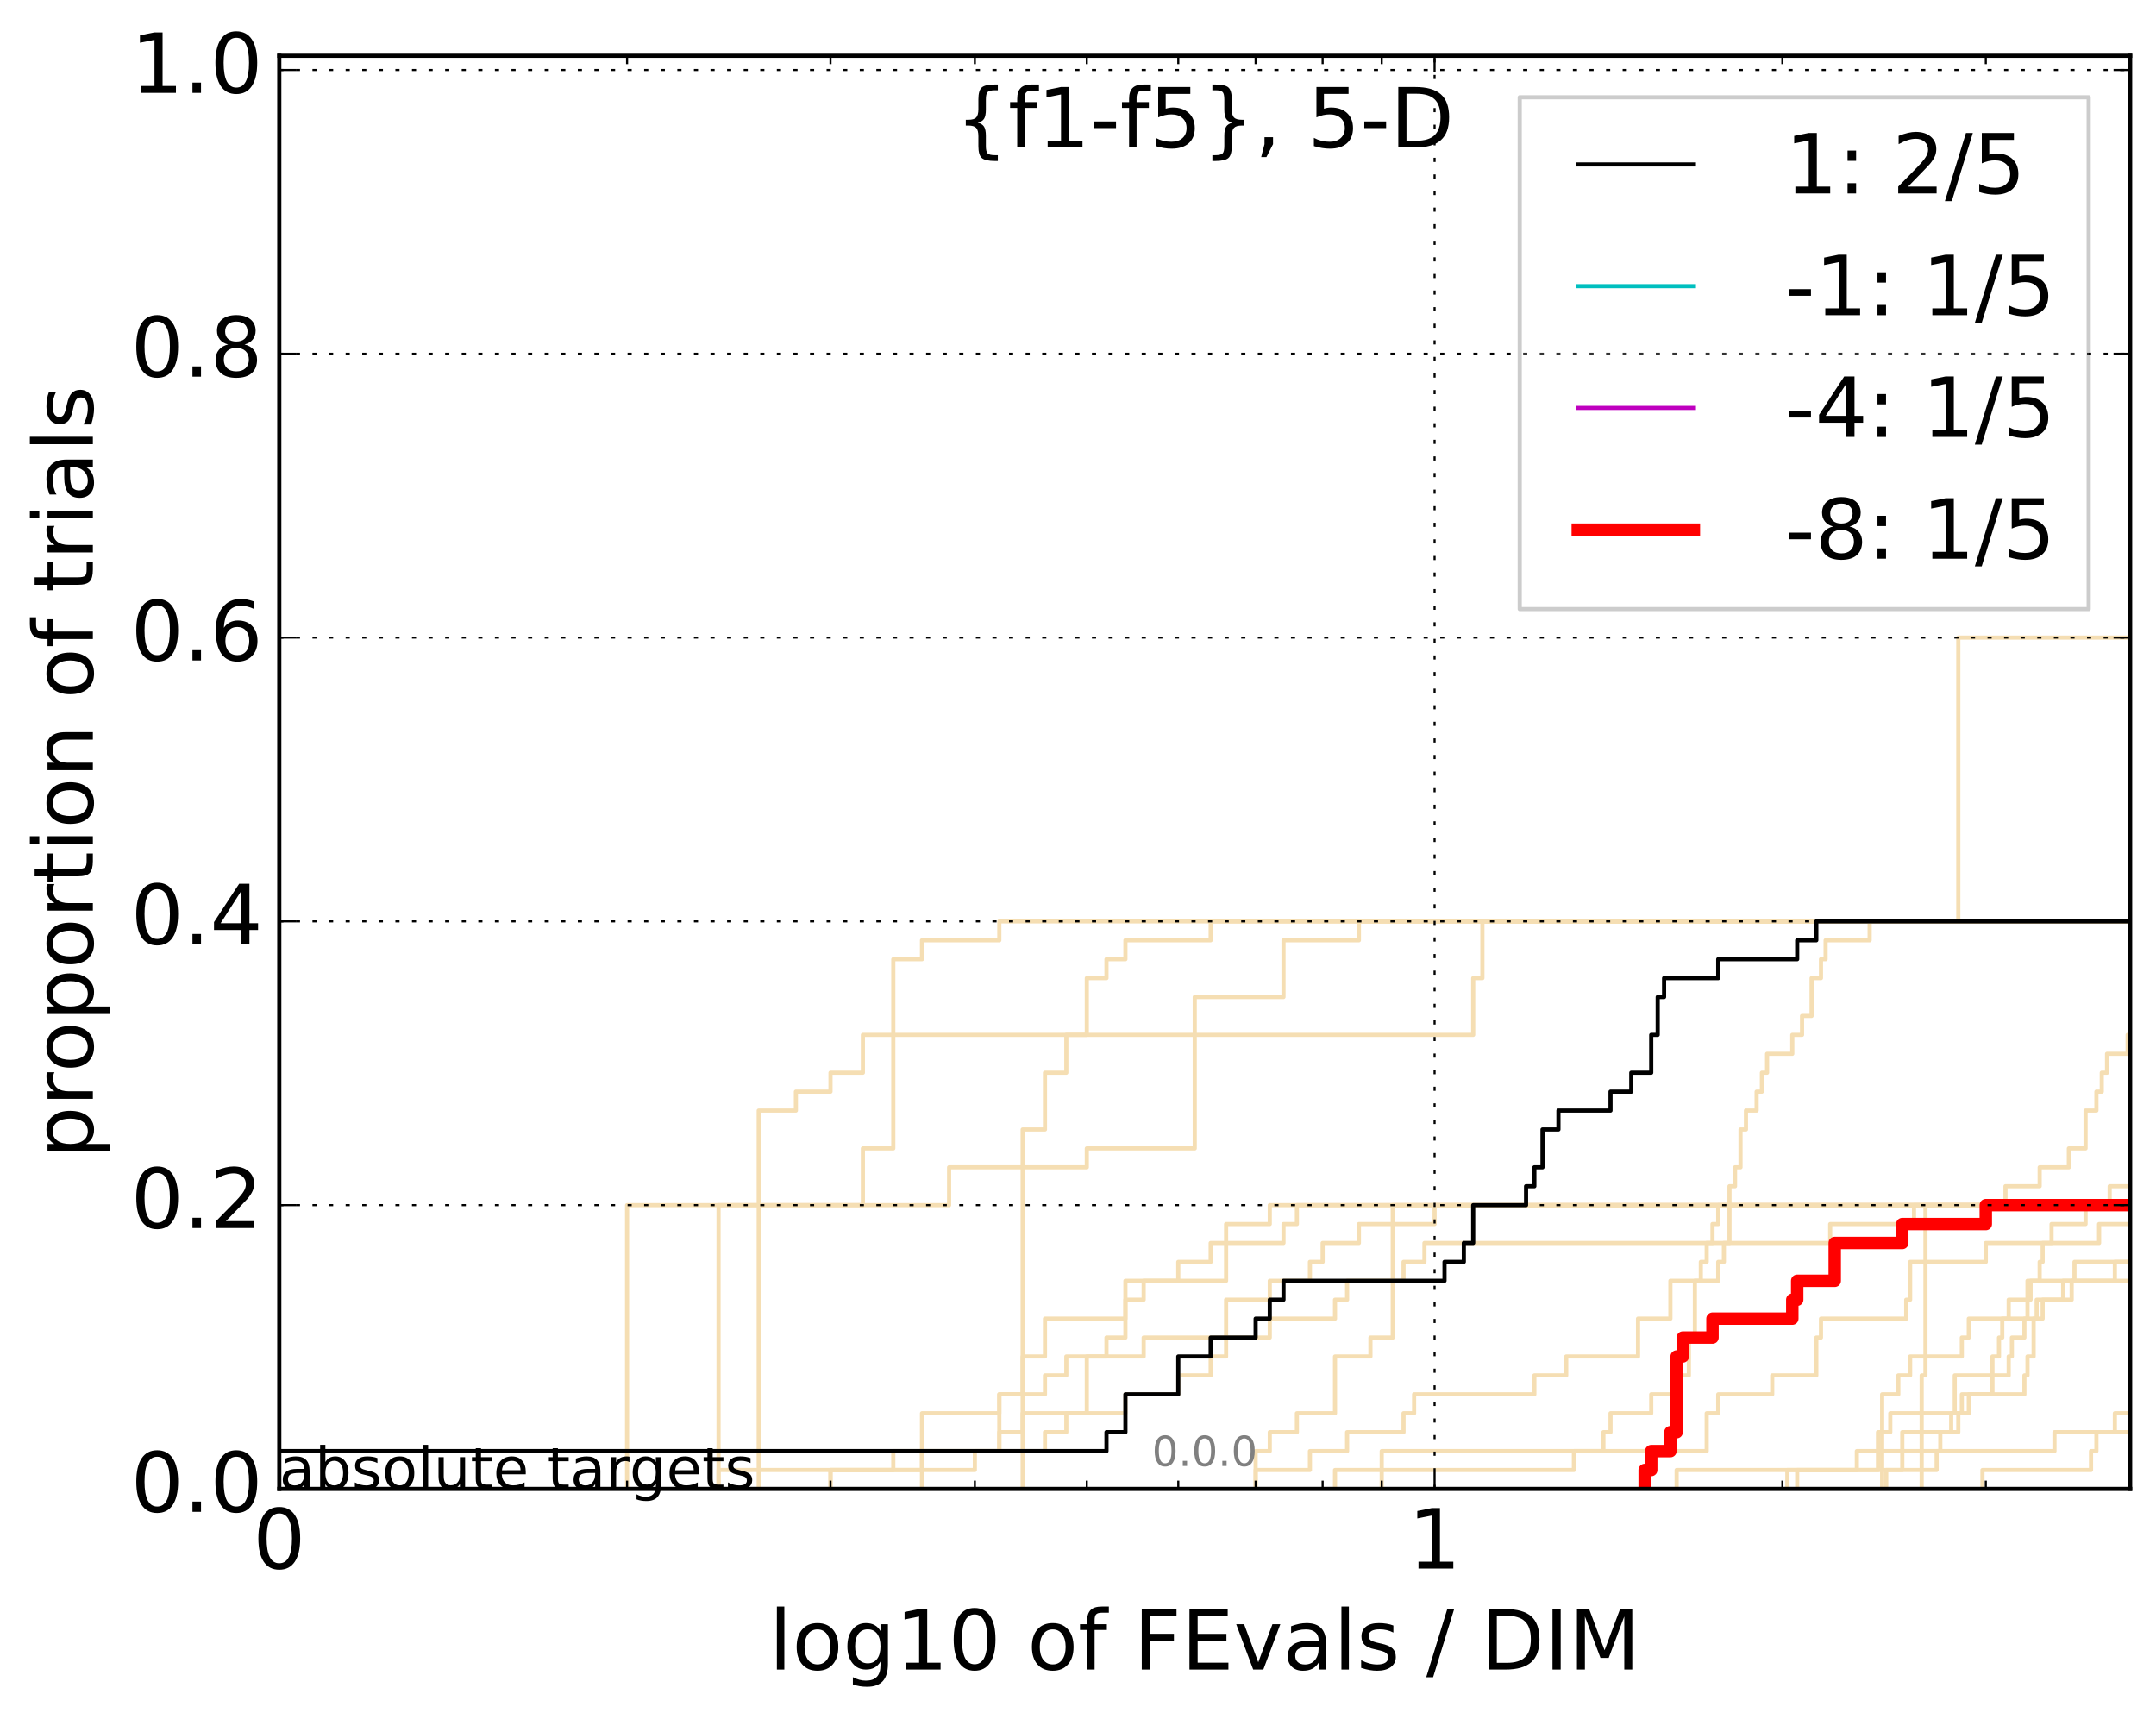 <?xml version="1.0" encoding="utf-8" standalone="no"?>
<!DOCTYPE svg PUBLIC "-//W3C//DTD SVG 1.1//EN"
  "http://www.w3.org/Graphics/SVG/1.1/DTD/svg11.dtd">
<!-- Created with matplotlib (http://matplotlib.org/) -->
<svg height="413pt" version="1.1" viewBox="0 0 520 413" width="520pt" xmlns="http://www.w3.org/2000/svg" xmlns:xlink="http://www.w3.org/1999/xlink">
 <defs>
  <style type="text/css">
*{stroke-linecap:butt;stroke-linejoin:round;stroke-miterlimit:100000;}
  </style>
 </defs>
 <g id="figure_1">
  <g id="patch_1">
   <path d="M 0 413.969 
L 520.962 413.969 
L 520.962 0 
L 0 0 
z
" style="fill:#ffffff;"/>
  </g>
  <g id="axes_1">
   <g id="patch_2">
    <path d="M 67.362 359.056 
L 513.763 359.056 
L 513.763 13.456 
L 67.362 13.456 
z
" style="fill:#ffffff;"/>
   </g>
   <g id="line2d_1">
    <path clip-path="url(#pca89b7352d)" d="M 571.393 359.056 
" style="fill:none;stroke:#f5deb3;stroke-linecap:square;"/>
   </g>
   <g id="line2d_2">
    <path clip-path="url(#pca89b7352d)" d="M 463.48 359.056 
L 463.48 345.369 
L 463.48 345.369 
L 463.48 331.682 
L 464.393 331.682 
L 464.393 317.995 
L 464.393 317.995 
L 464.393 304.308 
L 464.393 304.308 
L 464.393 290.621 
L 521.962 290.621 
" style="fill:none;stroke:#f5deb3;stroke-linecap:square;"/>
   </g>
   <g id="line2d_3">
    <path clip-path="url(#pca89b7352d)" d="M 246.655 359.056 
L 246.655 354.494 
L 246.655 354.494 
L 246.655 349.932 
L 246.655 349.932 
L 246.655 345.369 
L 246.655 345.369 
L 246.655 340.807 
L 246.655 340.807 
L 246.655 336.244 
L 246.655 336.244 
L 246.655 331.682 
L 246.655 331.682 
L 246.655 327.12 
L 246.655 327.12 
L 246.655 322.557 
L 246.655 322.557 
L 246.655 317.995 
L 246.655 317.995 
L 246.655 313.433 
L 246.655 313.433 
L 246.655 308.87 
L 246.655 308.87 
L 246.655 304.308 
L 246.655 304.308 
L 246.655 299.745 
L 246.655 299.745 
L 246.655 295.183 
L 246.655 295.183 
L 246.655 290.621 
L 246.655 290.621 
L 246.655 286.058 
L 246.655 286.058 
L 246.655 281.496 
L 246.655 281.496 
L 246.655 276.934 
L 246.655 276.934 
L 246.655 272.371 
L 252.034 272.371 
L 252.034 267.809 
L 252.034 267.809 
L 252.034 263.246 
L 252.034 263.246 
L 252.034 258.684 
L 257.184 258.684 
L 257.184 254.122 
L 257.184 254.122 
L 257.184 249.559 
L 262.124 249.559 
L 262.124 244.997 
L 262.124 244.997 
L 262.124 240.435 
L 262.124 240.435 
L 262.124 235.872 
L 266.871 235.872 
L 266.871 231.31 
L 271.438 231.31 
L 271.438 226.747 
L 291.997 226.747 
L 291.997 222.185 
L 521.962 222.185 
" style="fill:none;stroke:#f5deb3;stroke-linecap:square;"/>
   </g>
   <g id="line2d_4">
    <path clip-path="url(#pca89b7352d)" d="M 173.305 359.056 
L 173.305 354.494 
L 222.371 354.494 
L 222.371 349.932 
L 252.034 349.932 
L 252.034 345.369 
L 257.184 345.369 
L 257.184 340.807 
L 271.438 340.807 
L 271.438 336.244 
L 284.188 336.244 
L 284.188 331.682 
L 291.997 331.682 
L 291.997 327.12 
L 295.721 327.12 
L 295.721 322.557 
L 295.721 322.557 
L 295.721 317.995 
L 295.721 317.995 
L 295.721 313.433 
L 306.251 313.433 
L 306.251 308.87 
L 315.937 308.87 
L 315.937 304.308 
L 319.001 304.308 
L 319.001 299.745 
L 327.752 299.745 
L 327.752 295.183 
L 346.004 295.183 
L 346.004 290.621 
L 521.962 290.621 
" style="fill:none;stroke:#f5deb3;stroke-linecap:square;"/>
   </g>
   <g id="line2d_5">
    <path clip-path="url(#pca89b7352d)" d="M 478.14 359.056 
L 478.14 354.494 
L 504.328 354.494 
L 504.328 349.932 
L 505.629 349.932 
L 505.629 345.369 
L 510.077 345.369 
L 510.077 340.807 
L 521.962 340.807 
" style="fill:none;stroke:#f5deb3;stroke-linecap:square;"/>
   </g>
   <g id="line2d_6"/>
   <g id="line2d_7">
    <path clip-path="url(#pca89b7352d)" d="M 454.934 359.056 
L 454.934 354.494 
L 458.807 354.494 
L 458.807 349.932 
L 467.979 349.932 
L 467.979 345.369 
L 472.317 345.369 
L 472.317 340.807 
L 474.847 340.807 
L 474.847 336.244 
L 480.552 336.244 
L 480.552 327.12 
L 482.134 327.12 
L 482.134 322.557 
L 482.917 322.557 
L 482.917 317.995 
L 484.469 317.995 
L 484.469 313.433 
L 489.007 313.433 
L 489.007 308.87 
L 491.941 308.87 
L 491.941 304.308 
L 492.664 304.308 
L 492.664 299.745 
L 494.805 299.745 
L 494.805 295.183 
L 503.013 295.183 
L 503.013 290.621 
L 521.962 290.621 
L 521.962 290.621 
" style="fill:none;stroke:#f5deb3;stroke-linecap:square;"/>
   </g>
   <g id="line2d_8">
    <path clip-path="url(#pca89b7352d)" d="M 792.585 359.056 
" style="fill:none;stroke:#f5deb3;stroke-linecap:square;"/>
   </g>
   <g id="line2d_9">
    <path clip-path="url(#pca89b7352d)" d="M 302.842 359.056 
L 302.842 354.494 
L 315.937 354.494 
L 315.937 349.932 
L 324.905 349.932 
L 324.905 345.369 
L 338.516 345.369 
L 338.516 340.807 
L 341.064 340.807 
L 341.064 336.244 
L 370.067 336.244 
L 370.067 331.682 
L 377.753 331.682 
L 377.753 327.12 
L 395.07 327.12 
L 395.07 322.557 
L 395.07 322.557 
L 395.07 317.995 
L 402.88 317.995 
L 402.88 313.433 
L 402.88 313.433 
L 402.88 308.87 
L 410.216 308.87 
L 410.216 304.308 
L 411.632 304.308 
L 411.632 299.745 
L 413.031 299.745 
L 413.031 295.183 
L 414.414 295.183 
L 414.414 290.621 
L 521.962 290.621 
" style="fill:none;stroke:#f5deb3;stroke-linecap:square;"/>
   </g>
   <g id="line2d_10">
    <path clip-path="url(#pca89b7352d)" d="M 431.087 359.056 
L 431.087 354.494 
L 452.951 354.494 
L 452.951 349.932 
L 453.947 349.932 
L 453.947 336.244 
L 457.851 336.244 
L 457.851 331.682 
L 460.698 331.682 
L 460.698 327.12 
L 473.166 327.12 
L 473.166 322.557 
L 474.847 322.557 
L 474.847 317.995 
L 491.214 317.995 
L 491.214 313.433 
L 499.66 313.433 
L 499.66 308.87 
L 519.667 308.87 
L 519.667 304.308 
L 520.242 304.308 
L 520.242 299.745 
L 521.962 299.745 
L 521.962 299.745 
" style="fill:none;stroke:#f5deb3;stroke-linecap:square;"/>
   </g>
   <g id="line2d_11">
    <path clip-path="url(#pca89b7352d)" d="M 200.308 359.056 
L 200.308 354.494 
L 235.121 354.494 
L 235.121 349.932 
L 241.025 349.932 
L 241.025 345.369 
L 241.025 345.369 
L 241.025 340.807 
L 241.025 340.807 
L 241.025 336.244 
L 246.655 336.244 
L 246.655 331.682 
L 246.655 331.682 
L 246.655 327.12 
L 252.034 327.12 
L 252.034 322.557 
L 252.034 322.557 
L 252.034 317.995 
L 271.438 317.995 
L 271.438 313.433 
L 271.438 313.433 
L 271.438 308.87 
L 295.721 308.87 
L 295.721 304.308 
L 295.721 304.308 
L 295.721 299.745 
L 309.566 299.745 
L 309.566 295.183 
L 312.794 295.183 
L 312.794 290.621 
L 521.962 290.621 
" style="fill:none;stroke:#f5deb3;stroke-linecap:square;"/>
   </g>
   <g id="line2d_12">
    <path clip-path="url(#pca89b7352d)" d="M 182.991 359.056 
L 182.991 354.494 
L 182.991 354.494 
L 182.991 349.932 
L 182.991 349.932 
L 182.991 345.369 
L 182.991 345.369 
L 182.991 340.807 
L 182.991 340.807 
L 182.991 336.244 
L 182.991 336.244 
L 182.991 331.682 
L 182.991 331.682 
L 182.991 327.12 
L 182.991 327.12 
L 182.991 322.557 
L 182.991 322.557 
L 182.991 317.995 
L 182.991 317.995 
L 182.991 313.433 
L 182.991 313.433 
L 182.991 308.87 
L 182.991 308.87 
L 182.991 304.308 
L 182.991 304.308 
L 182.991 299.745 
L 182.991 299.745 
L 182.991 295.183 
L 182.991 295.183 
L 182.991 290.621 
L 228.914 290.621 
L 228.914 286.058 
L 228.914 286.058 
L 228.914 281.496 
L 262.124 281.496 
L 262.124 276.934 
L 288.156 276.934 
L 288.156 272.371 
L 288.156 272.371 
L 288.156 267.809 
L 288.156 267.809 
L 288.156 263.246 
L 288.156 263.246 
L 288.156 258.684 
L 288.156 258.684 
L 288.156 254.122 
L 288.156 254.122 
L 288.156 249.559 
L 288.156 249.559 
L 288.156 244.997 
L 288.156 244.997 
L 288.156 240.435 
L 309.566 240.435 
L 309.566 235.872 
L 309.566 235.872 
L 309.566 231.31 
L 309.566 231.31 
L 309.566 226.747 
L 327.752 226.747 
L 327.752 222.185 
L 521.962 222.185 
" style="fill:none;stroke:#f5deb3;stroke-linecap:square;"/>
   </g>
   <g id="line2d_13">
    <path clip-path="url(#pca89b7352d)" d="M 577.975 359.056 
" style="fill:none;stroke:#f5deb3;stroke-linecap:square;"/>
   </g>
   <g id="line2d_14">
    <path clip-path="url(#pca89b7352d)" d="M 302.842 359.056 
L 302.842 354.494 
L 302.842 354.494 
L 302.842 349.932 
L 306.251 349.932 
L 306.251 345.369 
L 312.794 345.369 
L 312.794 340.807 
L 321.989 340.807 
L 321.989 336.244 
L 321.989 336.244 
L 321.989 331.682 
L 321.989 331.682 
L 321.989 327.12 
L 330.534 327.12 
L 330.534 322.557 
L 335.914 322.557 
L 335.914 317.995 
L 335.914 317.995 
L 335.914 313.433 
L 335.914 313.433 
L 335.914 308.87 
L 335.914 308.87 
L 335.914 304.308 
L 335.914 304.308 
L 335.914 299.745 
L 335.914 299.745 
L 335.914 295.183 
L 335.914 295.183 
L 335.914 290.621 
L 483.696 290.621 
L 483.696 286.058 
L 491.941 286.058 
L 491.941 281.496 
L 498.979 281.496 
L 498.979 276.934 
L 503.013 276.934 
L 503.013 272.371 
L 503.013 272.371 
L 503.013 267.809 
L 505.629 267.809 
L 505.629 263.246 
L 506.917 263.246 
L 506.917 258.684 
L 508.191 258.684 
L 508.191 254.122 
L 513.156 254.122 
L 513.156 249.559 
L 515.564 249.559 
L 515.564 244.997 
L 520.814 244.997 
L 520.814 240.435 
L 521.962 240.435 
" style="fill:none;stroke:#f5deb3;stroke-linecap:square;"/>
   </g>
   <g id="line2d_15">
    <path clip-path="url(#pca89b7352d)" d="M 1273.034 359.056 
" style="fill:none;stroke:#f5deb3;stroke-linecap:square;"/>
   </g>
   <g id="line2d_16">
    <path clip-path="url(#pca89b7352d)" d="M 628.691 359.056 
" style="fill:none;stroke:#f5deb3;stroke-linecap:square;"/>
   </g>
   <g id="line2d_17">
    <path clip-path="url(#pca89b7352d)" d="M 453.947 359.056 
L 453.947 354.494 
L 467.093 354.494 
L 467.093 349.932 
L 495.511 349.932 
L 495.511 345.369 
L 520.814 345.369 
L 520.814 340.807 
L 521.962 340.807 
" style="fill:none;stroke:#f5deb3;stroke-linecap:square;"/>
   </g>
   <g id="line2d_18">
    <path clip-path="url(#pca89b7352d)" d="M 173.305 359.056 
L 173.305 354.494 
L 173.305 354.494 
L 173.305 349.932 
L 173.305 349.932 
L 173.305 345.369 
L 173.305 345.369 
L 173.305 340.807 
L 173.305 340.807 
L 173.305 336.244 
L 173.305 336.244 
L 173.305 331.682 
L 173.305 331.682 
L 173.305 327.12 
L 173.305 327.12 
L 173.305 322.557 
L 173.305 322.557 
L 173.305 317.995 
L 173.305 317.995 
L 173.305 313.433 
L 173.305 313.433 
L 173.305 308.87 
L 173.305 308.87 
L 173.305 304.308 
L 173.305 304.308 
L 173.305 299.745 
L 173.305 299.745 
L 173.305 295.183 
L 173.305 295.183 
L 173.305 290.621 
L 182.991 290.621 
L 182.991 286.058 
L 182.991 286.058 
L 182.991 281.496 
L 182.991 281.496 
L 182.991 276.934 
L 182.991 276.934 
L 182.991 272.371 
L 182.991 272.371 
L 182.991 267.809 
L 191.959 267.809 
L 191.959 263.246 
L 200.308 263.246 
L 200.308 258.684 
L 208.118 258.684 
L 208.118 254.122 
L 208.118 254.122 
L 208.118 249.559 
L 215.454 249.559 
L 215.454 244.997 
L 215.454 244.997 
L 215.454 240.435 
L 215.454 240.435 
L 215.454 235.872 
L 215.454 235.872 
L 215.454 231.31 
L 222.371 231.31 
L 222.371 226.747 
L 241.025 226.747 
L 241.025 222.185 
L 521.962 222.185 
" style="fill:none;stroke:#f5deb3;stroke-linecap:square;"/>
   </g>
   <g id="line2d_19">
    <path clip-path="url(#pca89b7352d)" d="M 669.274 359.056 
" style="fill:none;stroke:#f5deb3;stroke-linecap:square;"/>
   </g>
   <g id="line2d_20">
    <path clip-path="url(#pca89b7352d)" d="M 200.308 359.056 
L 200.308 354.494 
L 215.454 354.494 
L 215.454 349.932 
L 222.371 349.932 
L 222.371 345.369 
L 222.371 345.369 
L 222.371 340.807 
L 241.025 340.807 
L 241.025 336.244 
L 252.034 336.244 
L 252.034 331.682 
L 257.184 331.682 
L 257.184 327.12 
L 266.871 327.12 
L 266.871 322.557 
L 271.438 322.557 
L 271.438 317.995 
L 271.438 317.995 
L 271.438 313.433 
L 275.839 313.433 
L 275.839 308.87 
L 284.188 308.87 
L 284.188 304.308 
L 291.997 304.308 
L 291.997 299.745 
L 295.721 299.745 
L 295.721 295.183 
L 306.251 295.183 
L 306.251 290.621 
L 508.823 290.621 
L 508.823 286.058 
L 519.667 286.058 
L 519.667 281.496 
L 520.242 281.496 
L 520.242 276.934 
L 521.95 276.934 
L 521.95 272.371 
L 521.962 272.371 
" style="fill:none;stroke:#f5deb3;stroke-linecap:square;"/>
   </g>
   <g id="line2d_21">
    <path clip-path="url(#pca89b7352d)" d="M 740.738 359.056 
" style="fill:none;stroke:#f5deb3;stroke-linecap:square;"/>
   </g>
   <g id="line2d_22">
    <path clip-path="url(#pca89b7352d)" d="M 222.371 359.056 
L 222.371 354.494 
L 222.371 354.494 
L 222.371 349.932 
L 241.025 349.932 
L 241.025 345.369 
L 246.655 345.369 
L 246.655 340.807 
L 262.124 340.807 
L 262.124 336.244 
L 262.124 336.244 
L 262.124 331.682 
L 262.124 331.682 
L 262.124 327.12 
L 275.839 327.12 
L 275.839 322.557 
L 306.251 322.557 
L 306.251 317.995 
L 321.989 317.995 
L 321.989 313.433 
L 324.905 313.433 
L 324.905 308.87 
L 338.516 308.87 
L 338.516 304.308 
L 343.559 304.308 
L 343.559 299.745 
L 441.417 299.745 
L 441.417 295.183 
L 461.632 295.183 
L 461.632 290.621 
L 517.925 290.621 
L 517.925 286.058 
L 520.242 286.058 
L 520.242 281.496 
L 521.95 281.496 
L 521.95 276.934 
L 521.962 276.934 
" style="fill:none;stroke:#f5deb3;stroke-linecap:square;"/>
   </g>
   <g id="line2d_23">
    <path clip-path="url(#pca89b7352d)" d="M 404.383 359.056 
L 404.383 354.494 
L 447.844 354.494 
L 447.844 349.932 
L 452.951 349.932 
L 452.951 345.369 
L 455.914 345.369 
L 455.914 340.807 
L 471.462 340.807 
L 471.462 336.244 
L 471.462 336.244 
L 471.462 331.682 
L 484.469 331.682 
L 484.469 327.12 
L 485.237 327.12 
L 485.237 322.557 
L 488.263 322.557 
L 488.263 317.995 
L 489.007 317.995 
L 489.007 313.433 
L 489.747 313.433 
L 489.747 308.87 
L 510.077 308.87 
L 510.077 304.308 
L 521.962 304.308 
" style="fill:none;stroke:#f5deb3;stroke-linecap:square;"/>
   </g>
   <g id="line2d_24">
    <path clip-path="url(#pca89b7352d)" d="M 515.564 359.056 
L 515.564 354.494 
L 515.564 354.494 
L 515.564 349.932 
L 516.159 349.932 
L 516.159 345.369 
L 521.962 345.369 
" style="fill:none;stroke:#f5deb3;stroke-linecap:square;"/>
   </g>
   <g id="line2d_25">
    <path clip-path="url(#pca89b7352d)" d="M 433.46 359.056 
L 433.46 354.494 
L 453.947 354.494 
L 453.947 349.932 
L 458.807 349.932 
L 458.807 345.369 
L 470.6 345.369 
L 470.6 340.807 
L 473.166 340.807 
L 473.166 336.244 
L 488.263 336.244 
L 488.263 331.682 
L 489.007 331.682 
L 489.007 327.12 
L 490.483 327.12 
L 490.483 322.557 
L 490.483 322.557 
L 490.483 317.995 
L 492.664 317.995 
L 492.664 313.433 
L 497.604 313.433 
L 497.604 308.87 
L 500.338 308.87 
L 500.338 304.308 
L 521.962 304.308 
" style="fill:none;stroke:#f5deb3;stroke-linecap:square;"/>
   </g>
   <g id="line2d_26">
    <path clip-path="url(#pca89b7352d)" d="M 652.228 359.056 
" style="fill:none;stroke:#f5deb3;stroke-linecap:square;"/>
   </g>
   <g id="line2d_27">
    <path clip-path="url(#pca89b7352d)" d="M 606.394 359.056 
" style="fill:none;stroke:#f5deb3;stroke-linecap:square;"/>
   </g>
   <g id="line2d_28">
    <path clip-path="url(#pca89b7352d)" d="M 333.254 359.056 
L 333.254 354.494 
L 379.601 354.494 
L 379.601 349.932 
L 411.632 349.932 
L 411.632 345.369 
L 411.632 345.369 
L 411.632 340.807 
L 414.414 340.807 
L 414.414 336.244 
L 427.438 336.244 
L 427.438 331.682 
L 438.071 331.682 
L 438.071 327.12 
L 438.071 327.12 
L 438.071 322.557 
L 439.196 322.557 
L 439.196 317.995 
L 459.756 317.995 
L 459.756 313.433 
L 460.698 313.433 
L 460.698 308.87 
L 460.698 308.87 
L 460.698 304.308 
L 478.949 304.308 
L 478.949 299.745 
L 506.275 299.745 
L 506.275 295.183 
L 521.383 295.183 
L 521.383 290.621 
L 521.962 290.621 
" style="fill:none;stroke:#f5deb3;stroke-linecap:square;"/>
   </g>
   <g id="line2d_29">
    <path clip-path="url(#pca89b7352d)" d="M 151.242 359.056 
L 151.242 354.494 
L 151.242 354.494 
L 151.242 349.932 
L 151.242 349.932 
L 151.242 345.369 
L 151.242 345.369 
L 151.242 340.807 
L 151.242 340.807 
L 151.242 336.244 
L 151.242 336.244 
L 151.242 331.682 
L 151.242 331.682 
L 151.242 327.12 
L 151.242 327.12 
L 151.242 322.557 
L 151.242 322.557 
L 151.242 317.995 
L 151.242 317.995 
L 151.242 313.433 
L 151.242 313.433 
L 151.242 308.87 
L 151.242 308.87 
L 151.242 304.308 
L 151.242 304.308 
L 151.242 299.745 
L 151.242 299.745 
L 151.242 295.183 
L 151.242 295.183 
L 151.242 290.621 
L 208.118 290.621 
L 208.118 286.058 
L 208.118 286.058 
L 208.118 281.496 
L 208.118 281.496 
L 208.118 276.934 
L 215.454 276.934 
L 215.454 272.371 
L 215.454 272.371 
L 215.454 267.809 
L 215.454 267.809 
L 215.454 263.246 
L 215.454 263.246 
L 215.454 258.684 
L 215.454 258.684 
L 215.454 254.122 
L 215.454 254.122 
L 215.454 249.559 
L 355.317 249.559 
L 355.317 244.997 
L 355.317 244.997 
L 355.317 240.435 
L 355.317 240.435 
L 355.317 235.872 
L 357.537 235.872 
L 357.537 231.31 
L 357.537 231.31 
L 357.537 226.747 
L 357.537 226.747 
L 357.537 222.185 
L 521.962 222.185 
" style="fill:none;stroke:#f5deb3;stroke-linecap:square;"/>
   </g>
   <g id="line2d_30">
    <path clip-path="url(#pca89b7352d)" d="M 321.989 359.056 
L 321.989 354.494 
L 333.254 354.494 
L 333.254 349.932 
L 386.721 349.932 
L 386.721 345.369 
L 388.438 345.369 
L 388.438 340.807 
L 398.255 340.807 
L 398.255 336.244 
L 404.383 336.244 
L 404.383 331.682 
L 407.335 331.682 
L 407.335 327.12 
L 407.335 327.12 
L 407.335 322.557 
L 408.784 322.557 
L 408.784 317.995 
L 408.784 317.995 
L 408.784 313.433 
L 408.784 313.433 
L 408.784 308.87 
L 414.414 308.87 
L 414.414 304.308 
L 415.781 304.308 
L 415.781 299.745 
L 417.133 299.745 
L 417.133 295.183 
L 417.133 295.183 
L 417.133 290.621 
L 417.133 290.621 
L 417.133 286.058 
L 418.47 286.058 
L 418.47 281.496 
L 419.793 281.496 
L 419.793 276.934 
L 419.793 276.934 
L 419.793 272.371 
L 421.101 272.371 
L 421.101 267.809 
L 423.676 267.809 
L 423.676 263.246 
L 424.943 263.246 
L 424.943 258.684 
L 426.197 258.684 
L 426.197 254.122 
L 432.279 254.122 
L 432.279 249.559 
L 434.629 249.559 
L 434.629 244.997 
L 436.934 244.997 
L 436.934 240.435 
L 436.934 240.435 
L 436.934 235.872 
L 439.196 235.872 
L 439.196 231.31 
L 440.312 231.31 
L 440.312 226.747 
L 450.934 226.747 
L 450.934 222.185 
L 472.317 222.185 
L 472.317 217.623 
L 472.317 217.623 
L 472.317 213.06 
L 472.317 213.06 
L 472.317 208.498 
L 472.317 208.498 
L 472.317 203.936 
L 472.317 203.936 
L 472.317 199.373 
L 472.317 199.373 
L 472.317 194.811 
L 472.317 194.811 
L 472.317 190.248 
L 472.317 190.248 
L 472.317 185.686 
L 472.317 185.686 
L 472.317 181.124 
L 472.317 181.124 
L 472.317 176.561 
L 472.317 176.561 
L 472.317 171.999 
L 472.317 171.999 
L 472.317 167.437 
L 472.317 167.437 
L 472.317 162.874 
L 472.317 162.874 
L 472.317 158.312 
L 472.317 158.312 
L 472.317 153.749 
L 472.317 153.749 
L 472.317 153.749 
L 513.763 153.749 
" style="fill:none;stroke:#f5deb3;stroke-linecap:square;"/>
   </g>
   <g id="line2d_31">
    <path clip-path="url(#pca89b7352d)" d="M -127.399 359.056 
M -1 349.932 
L 266.871 349.932 
L 266.871 345.369 
L 271.438 345.369 
L 271.438 340.807 
L 271.438 340.807 
L 271.438 336.244 
L 284.188 336.244 
L 284.188 331.682 
L 284.188 331.682 
L 284.188 327.12 
L 291.997 327.12 
L 291.997 322.557 
L 302.842 322.557 
L 302.842 317.995 
L 306.251 317.995 
L 306.251 313.433 
L 309.566 313.433 
L 309.566 308.87 
L 348.4 308.87 
L 348.4 304.308 
L 353.055 304.308 
L 353.055 299.745 
L 355.317 299.745 
L 355.317 295.183 
L 355.317 295.183 
L 355.317 290.621 
L 368.067 290.621 
L 368.067 286.058 
L 370.067 286.058 
L 370.067 281.496 
L 372.035 281.496 
L 372.035 276.934 
L 372.035 276.934 
L 372.035 272.371 
L 375.877 272.371 
L 375.877 267.809 
L 388.438 267.809 
L 388.438 263.246 
L 393.446 263.246 
L 393.446 258.684 
L 398.255 258.684 
L 398.255 254.122 
L 398.255 254.122 
L 398.255 249.559 
L 399.816 249.559 
L 399.816 244.997 
L 399.816 244.997 
L 399.816 240.435 
L 401.358 240.435 
L 401.358 235.872 
L 414.414 235.872 
L 414.414 231.31 
L 433.46 231.31 
L 433.46 226.747 
L 438.071 226.747 
L 438.071 222.185 
L 438.071 222.185 
L 438.071 222.185 
L 513.763 222.185 
" style="fill:none;stroke:#000000;stroke-linecap:square;"/>
   </g>
   <g id="line2d_32"/>
   <g id="line2d_33">
    <path clip-path="url(#pca89b7352d)" d="M 396.673 359.056 
L 396.673 354.494 
L 398.255 354.494 
L 398.255 349.932 
L 402.88 349.932 
L 402.88 345.369 
L 404.383 345.369 
L 404.383 340.807 
L 404.383 340.807 
L 404.383 336.244 
L 404.383 336.244 
L 404.383 331.682 
L 404.383 331.682 
L 404.383 327.12 
L 405.868 327.12 
L 405.868 322.557 
L 413.031 322.557 
L 413.031 317.995 
L 432.279 317.995 
L 432.279 313.433 
L 433.46 313.433 
L 433.46 308.87 
L 442.512 308.87 
L 442.512 304.308 
L 442.512 304.308 
L 442.512 299.745 
L 458.807 299.745 
L 458.807 295.183 
L 478.949 295.183 
L 478.949 290.621 
L 478.949 290.621 
L 478.949 290.621 
L 513.763 290.621 
" style="fill:none;stroke:#00bfbf;stroke-linecap:square;"/>
   </g>
   <g id="line2d_34"/>
   <g id="line2d_35">
    <path clip-path="url(#pca89b7352d)" d="M 396.673 359.056 
L 396.673 354.494 
L 398.255 354.494 
L 398.255 349.932 
L 402.88 349.932 
L 402.88 345.369 
L 404.383 345.369 
L 404.383 340.807 
L 404.383 340.807 
L 404.383 336.244 
L 404.383 336.244 
L 404.383 331.682 
L 404.383 331.682 
L 404.383 327.12 
L 405.868 327.12 
L 405.868 322.557 
L 413.031 322.557 
L 413.031 317.995 
L 432.279 317.995 
L 432.279 313.433 
L 433.46 313.433 
L 433.46 308.87 
L 442.512 308.87 
L 442.512 304.308 
L 442.512 304.308 
L 442.512 299.745 
L 458.807 299.745 
L 458.807 295.183 
L 478.949 295.183 
L 478.949 290.621 
L 478.949 290.621 
L 478.949 290.621 
L 513.763 290.621 
" style="fill:none;stroke:#bf00bf;stroke-linecap:square;"/>
   </g>
   <g id="line2d_36"/>
   <g id="line2d_37">
    <path clip-path="url(#pca89b7352d)" d="M 396.673 359.056 
L 396.673 354.494 
L 398.255 354.494 
L 398.255 349.932 
L 402.88 349.932 
L 402.88 345.369 
L 404.383 345.369 
L 404.383 340.807 
L 404.383 340.807 
L 404.383 336.244 
L 404.383 336.244 
L 404.383 331.682 
L 404.383 331.682 
L 404.383 327.12 
L 405.868 327.12 
L 405.868 322.557 
L 413.031 322.557 
L 413.031 317.995 
L 432.279 317.995 
L 432.279 313.433 
L 433.46 313.433 
L 433.46 308.87 
L 442.512 308.87 
L 442.512 304.308 
L 442.512 304.308 
L 442.512 299.745 
L 458.807 299.745 
L 458.807 295.183 
L 478.949 295.183 
L 478.949 290.621 
L 478.949 290.621 
L 478.949 290.621 
L 513.763 290.621 
" style="fill:none;stroke:#ff0000;stroke-linecap:square;stroke-width:3.0;"/>
   </g>
   <g id="line2d_38"/>
   <g id="line2d_39">
    <path clip-path="url(#pca89b7352d)" d="M 513.763 359.056 
L 513.763 13.456 
" style="fill:none;stroke:#000000;stroke-linecap:square;"/>
   </g>
   <g id="patch_3">
    <path d="M 67.362 13.456 
L 513.763 13.456 
" style="fill:none;stroke:#000000;stroke-linecap:square;stroke-linejoin:miter;"/>
   </g>
   <g id="patch_4">
    <path d="M 513.763 359.056 
L 513.763 13.456 
" style="fill:none;stroke:#000000;stroke-linecap:square;stroke-linejoin:miter;"/>
   </g>
   <g id="patch_5">
    <path d="M 67.362 359.056 
L 513.763 359.056 
" style="fill:none;stroke:#000000;stroke-linecap:square;stroke-linejoin:miter;"/>
   </g>
   <g id="patch_6">
    <path d="M 67.362 359.056 
L 67.362 13.456 
" style="fill:none;stroke:#000000;stroke-linecap:square;stroke-linejoin:miter;"/>
   </g>
   <g id="matplotlib.axis_1">
    <g id="xtick_1">
     <g id="line2d_40">
      <path clip-path="url(#pca89b7352d)" d="M 67.362 359.056 
L 67.362 13.456 
" style="fill:none;stroke:#000000;stroke-dasharray:1,3;stroke-dashoffset:0.0;stroke-width:0.5;"/>
     </g>
     <g id="line2d_41">
      <defs>
       <path d="M 0 0 
L 0 -4 
" id="m031ef9bbe7" style="stroke:#000000;stroke-width:0.5;"/>
      </defs>
      <g>
       <use style="stroke:#000000;stroke-width:0.5;" x="67.362" xlink:href="#m031ef9bbe7" y="359.056"/>
      </g>
     </g>
     <g id="line2d_42">
      <defs>
       <path d="M 0 0 
L 0 4 
" id="m3e58055dc1" style="stroke:#000000;stroke-width:0.5;"/>
      </defs>
      <g>
       <use style="stroke:#000000;stroke-width:0.5;" x="67.362" xlink:href="#m3e58055dc1" y="13.456"/>
      </g>
     </g>
     <g id="text_1">
      <!-- 0 -->
      <defs>
       <path d="M 31.781 66.406 
Q 24.172 66.406 20.328 58.906 
Q 16.5 51.422 16.5 36.375 
Q 16.5 21.391 20.328 13.891 
Q 24.172 6.391 31.781 6.391 
Q 39.453 6.391 43.281 13.891 
Q 47.125 21.391 47.125 36.375 
Q 47.125 51.422 43.281 58.906 
Q 39.453 66.406 31.781 66.406 
M 31.781 74.219 
Q 44.047 74.219 50.516 64.516 
Q 56.984 54.828 56.984 36.375 
Q 56.984 17.969 50.516 8.266 
Q 44.047 -1.422 31.781 -1.422 
Q 19.531 -1.422 13.062 8.266 
Q 6.594 17.969 6.594 36.375 
Q 6.594 54.828 13.062 64.516 
Q 19.531 74.219 31.781 74.219 
" id="BitstreamVeraSans-Roman-30"/>
      </defs>
      <g transform="translate(61.0 378.253)scale(0.2 -0.2)">
       <use xlink:href="#BitstreamVeraSans-Roman-30"/>
      </g>
     </g>
    </g>
    <g id="xtick_2">
     <g id="line2d_43">
      <path clip-path="url(#pca89b7352d)" d="M 346.004 359.056 
L 346.004 13.456 
" style="fill:none;stroke:#000000;stroke-dasharray:1,3;stroke-dashoffset:0.0;stroke-width:0.5;"/>
     </g>
     <g id="line2d_44">
      <g>
       <use style="stroke:#000000;stroke-width:0.5;" x="346.004" xlink:href="#m031ef9bbe7" y="359.056"/>
      </g>
     </g>
     <g id="line2d_45">
      <g>
       <use style="stroke:#000000;stroke-width:0.5;" x="346.004" xlink:href="#m3e58055dc1" y="13.456"/>
      </g>
     </g>
     <g id="text_2">
      <!-- 1 -->
      <defs>
       <path d="M 12.406 8.297 
L 28.516 8.297 
L 28.516 63.922 
L 10.984 60.406 
L 10.984 69.391 
L 28.422 72.906 
L 38.281 72.906 
L 38.281 8.297 
L 54.391 8.297 
L 54.391 0 
L 12.406 0 
z
" id="BitstreamVeraSans-Roman-31"/>
      </defs>
      <g transform="translate(339.641 378.253)scale(0.2 -0.2)">
       <use xlink:href="#BitstreamVeraSans-Roman-31"/>
      </g>
     </g>
    </g>
    <g id="xtick_3">
     <g id="line2d_46">
      <defs>
       <path d="M 0 0 
L 0 -2 
" id="m58b93871fe" style="stroke:#000000;stroke-width:0.5;"/>
      </defs>
      <g>
       <use style="stroke:#000000;stroke-width:0.5;" x="151.242" xlink:href="#m58b93871fe" y="359.056"/>
      </g>
     </g>
     <g id="line2d_47">
      <defs>
       <path d="M 0 0 
L 0 2 
" id="mdc9615bf96" style="stroke:#000000;stroke-width:0.5;"/>
      </defs>
      <g>
       <use style="stroke:#000000;stroke-width:0.5;" x="151.242" xlink:href="#mdc9615bf96" y="13.456"/>
      </g>
     </g>
    </g>
    <g id="xtick_4">
     <g id="line2d_48">
      <g>
       <use style="stroke:#000000;stroke-width:0.5;" x="200.308" xlink:href="#m58b93871fe" y="359.056"/>
      </g>
     </g>
     <g id="line2d_49">
      <g>
       <use style="stroke:#000000;stroke-width:0.5;" x="200.308" xlink:href="#mdc9615bf96" y="13.456"/>
      </g>
     </g>
    </g>
    <g id="xtick_5">
     <g id="line2d_50">
      <g>
       <use style="stroke:#000000;stroke-width:0.5;" x="235.121" xlink:href="#m58b93871fe" y="359.056"/>
      </g>
     </g>
     <g id="line2d_51">
      <g>
       <use style="stroke:#000000;stroke-width:0.5;" x="235.121" xlink:href="#mdc9615bf96" y="13.456"/>
      </g>
     </g>
    </g>
    <g id="xtick_6">
     <g id="line2d_52">
      <g>
       <use style="stroke:#000000;stroke-width:0.5;" x="262.124" xlink:href="#m58b93871fe" y="359.056"/>
      </g>
     </g>
     <g id="line2d_53">
      <g>
       <use style="stroke:#000000;stroke-width:0.5;" x="262.124" xlink:href="#mdc9615bf96" y="13.456"/>
      </g>
     </g>
    </g>
    <g id="xtick_7">
     <g id="line2d_54">
      <g>
       <use style="stroke:#000000;stroke-width:0.5;" x="284.188" xlink:href="#m58b93871fe" y="359.056"/>
      </g>
     </g>
     <g id="line2d_55">
      <g>
       <use style="stroke:#000000;stroke-width:0.5;" x="284.188" xlink:href="#mdc9615bf96" y="13.456"/>
      </g>
     </g>
    </g>
    <g id="xtick_8">
     <g id="line2d_56">
      <g>
       <use style="stroke:#000000;stroke-width:0.5;" x="302.842" xlink:href="#m58b93871fe" y="359.056"/>
      </g>
     </g>
     <g id="line2d_57">
      <g>
       <use style="stroke:#000000;stroke-width:0.5;" x="302.842" xlink:href="#mdc9615bf96" y="13.456"/>
      </g>
     </g>
    </g>
    <g id="xtick_9">
     <g id="line2d_58">
      <g>
       <use style="stroke:#000000;stroke-width:0.5;" x="319.001" xlink:href="#m58b93871fe" y="359.056"/>
      </g>
     </g>
     <g id="line2d_59">
      <g>
       <use style="stroke:#000000;stroke-width:0.5;" x="319.001" xlink:href="#mdc9615bf96" y="13.456"/>
      </g>
     </g>
    </g>
    <g id="xtick_10">
     <g id="line2d_60">
      <g>
       <use style="stroke:#000000;stroke-width:0.5;" x="333.254" xlink:href="#m58b93871fe" y="359.056"/>
      </g>
     </g>
     <g id="line2d_61">
      <g>
       <use style="stroke:#000000;stroke-width:0.5;" x="333.254" xlink:href="#mdc9615bf96" y="13.456"/>
      </g>
     </g>
    </g>
    <g id="xtick_11">
     <g id="line2d_62">
      <g>
       <use style="stroke:#000000;stroke-width:0.5;" x="429.883" xlink:href="#m58b93871fe" y="359.056"/>
      </g>
     </g>
     <g id="line2d_63">
      <g>
       <use style="stroke:#000000;stroke-width:0.5;" x="429.883" xlink:href="#mdc9615bf96" y="13.456"/>
      </g>
     </g>
    </g>
    <g id="xtick_12">
     <g id="line2d_64">
      <g>
       <use style="stroke:#000000;stroke-width:0.5;" x="478.949" xlink:href="#m58b93871fe" y="359.056"/>
      </g>
     </g>
     <g id="line2d_65">
      <g>
       <use style="stroke:#000000;stroke-width:0.5;" x="478.949" xlink:href="#mdc9615bf96" y="13.456"/>
      </g>
     </g>
    </g>
    <g id="xtick_13">
     <g id="line2d_66">
      <g>
       <use style="stroke:#000000;stroke-width:0.5;" x="513.763" xlink:href="#m58b93871fe" y="359.056"/>
      </g>
     </g>
     <g id="line2d_67">
      <g>
       <use style="stroke:#000000;stroke-width:0.5;" x="513.763" xlink:href="#mdc9615bf96" y="13.456"/>
      </g>
     </g>
    </g>
    <g id="text_3">
     <!-- log10 of FEvals / DIM -->
     <defs>
      <path id="BitstreamVeraSans-Roman-20"/>
      <path d="M 9.812 72.906 
L 24.516 72.906 
L 43.109 23.297 
L 61.812 72.906 
L 76.516 72.906 
L 76.516 0 
L 66.891 0 
L 66.891 64.016 
L 48.094 14.016 
L 38.188 14.016 
L 19.391 64.016 
L 19.391 0 
L 9.812 0 
z
" id="BitstreamVeraSans-Roman-4d"/>
      <path d="M 30.609 48.391 
Q 23.391 48.391 19.188 42.75 
Q 14.984 37.109 14.984 27.297 
Q 14.984 17.484 19.156 11.844 
Q 23.344 6.203 30.609 6.203 
Q 37.797 6.203 41.984 11.859 
Q 46.188 17.531 46.188 27.297 
Q 46.188 37.016 41.984 42.703 
Q 37.797 48.391 30.609 48.391 
M 30.609 56 
Q 42.328 56 49.016 48.375 
Q 55.719 40.766 55.719 27.297 
Q 55.719 13.875 49.016 6.219 
Q 42.328 -1.422 30.609 -1.422 
Q 18.844 -1.422 12.172 6.219 
Q 5.516 13.875 5.516 27.297 
Q 5.516 40.766 12.172 48.375 
Q 18.844 56 30.609 56 
" id="BitstreamVeraSans-Roman-6f"/>
      <path d="M 9.422 75.984 
L 18.406 75.984 
L 18.406 0 
L 9.422 0 
z
" id="BitstreamVeraSans-Roman-6c"/>
      <path d="M 9.812 72.906 
L 51.703 72.906 
L 51.703 64.594 
L 19.672 64.594 
L 19.672 43.109 
L 48.578 43.109 
L 48.578 34.812 
L 19.672 34.812 
L 19.672 0 
L 9.812 0 
z
" id="BitstreamVeraSans-Roman-46"/>
      <path d="M 9.812 72.906 
L 55.906 72.906 
L 55.906 64.594 
L 19.672 64.594 
L 19.672 43.016 
L 54.391 43.016 
L 54.391 34.719 
L 19.672 34.719 
L 19.672 8.297 
L 56.781 8.297 
L 56.781 0 
L 9.812 0 
z
" id="BitstreamVeraSans-Roman-45"/>
      <path d="M 19.672 64.797 
L 19.672 8.109 
L 31.594 8.109 
Q 46.688 8.109 53.688 14.938 
Q 60.688 21.781 60.688 36.531 
Q 60.688 51.172 53.688 57.984 
Q 46.688 64.797 31.594 64.797 
z
M 9.812 72.906 
L 30.078 72.906 
Q 51.266 72.906 61.172 64.094 
Q 71.094 55.281 71.094 36.531 
Q 71.094 17.672 61.125 8.828 
Q 51.172 0 30.078 0 
L 9.812 0 
z
" id="BitstreamVeraSans-Roman-44"/>
      <path d="M 25.391 72.906 
L 33.688 72.906 
L 8.297 -9.281 
L 0 -9.281 
z
" id="BitstreamVeraSans-Roman-2f"/>
      <path d="M 2.984 54.688 
L 12.5 54.688 
L 29.594 8.797 
L 46.688 54.688 
L 56.203 54.688 
L 35.688 0 
L 23.484 0 
z
" id="BitstreamVeraSans-Roman-76"/>
      <path d="M 45.406 27.984 
Q 45.406 37.75 41.375 43.109 
Q 37.359 48.484 30.078 48.484 
Q 22.859 48.484 18.828 43.109 
Q 14.797 37.75 14.797 27.984 
Q 14.797 18.266 18.828 12.891 
Q 22.859 7.516 30.078 7.516 
Q 37.359 7.516 41.375 12.891 
Q 45.406 18.266 45.406 27.984 
M 54.391 6.781 
Q 54.391 -7.172 48.188 -13.984 
Q 42 -20.797 29.203 -20.797 
Q 24.469 -20.797 20.266 -20.094 
Q 16.062 -19.391 12.109 -17.922 
L 12.109 -9.188 
Q 16.062 -11.328 19.922 -12.344 
Q 23.781 -13.375 27.781 -13.375 
Q 36.625 -13.375 41.016 -8.766 
Q 45.406 -4.156 45.406 5.172 
L 45.406 9.625 
Q 42.625 4.781 38.281 2.391 
Q 33.938 0 27.875 0 
Q 17.828 0 11.672 7.656 
Q 5.516 15.328 5.516 27.984 
Q 5.516 40.672 11.672 48.328 
Q 17.828 56 27.875 56 
Q 33.938 56 38.281 53.609 
Q 42.625 51.219 45.406 46.391 
L 45.406 54.688 
L 54.391 54.688 
z
" id="BitstreamVeraSans-Roman-67"/>
      <path d="M 37.109 75.984 
L 37.109 68.5 
L 28.516 68.5 
Q 23.688 68.5 21.797 66.547 
Q 19.922 64.594 19.922 59.516 
L 19.922 54.688 
L 34.719 54.688 
L 34.719 47.703 
L 19.922 47.703 
L 19.922 0 
L 10.891 0 
L 10.891 47.703 
L 2.297 47.703 
L 2.297 54.688 
L 10.891 54.688 
L 10.891 58.5 
Q 10.891 67.625 15.141 71.797 
Q 19.391 75.984 28.609 75.984 
z
" id="BitstreamVeraSans-Roman-66"/>
      <path d="M 34.281 27.484 
Q 23.391 27.484 19.188 25 
Q 14.984 22.516 14.984 16.5 
Q 14.984 11.719 18.141 8.906 
Q 21.297 6.109 26.703 6.109 
Q 34.188 6.109 38.703 11.406 
Q 43.219 16.703 43.219 25.484 
L 43.219 27.484 
z
M 52.203 31.203 
L 52.203 0 
L 43.219 0 
L 43.219 8.297 
Q 40.141 3.328 35.547 0.953 
Q 30.953 -1.422 24.312 -1.422 
Q 15.922 -1.422 10.953 3.297 
Q 6 8.016 6 15.922 
Q 6 25.141 12.172 29.828 
Q 18.359 34.516 30.609 34.516 
L 43.219 34.516 
L 43.219 35.406 
Q 43.219 41.609 39.141 45 
Q 35.062 48.391 27.688 48.391 
Q 23 48.391 18.547 47.266 
Q 14.109 46.141 10.016 43.891 
L 10.016 52.203 
Q 14.938 54.109 19.578 55.047 
Q 24.219 56 28.609 56 
Q 40.484 56 46.344 49.844 
Q 52.203 43.703 52.203 31.203 
" id="BitstreamVeraSans-Roman-61"/>
      <path d="M 44.281 53.078 
L 44.281 44.578 
Q 40.484 46.531 36.375 47.5 
Q 32.281 48.484 27.875 48.484 
Q 21.188 48.484 17.844 46.438 
Q 14.5 44.391 14.5 40.281 
Q 14.5 37.156 16.891 35.375 
Q 19.281 33.594 26.516 31.984 
L 29.594 31.297 
Q 39.156 29.25 43.188 25.516 
Q 47.219 21.781 47.219 15.094 
Q 47.219 7.469 41.188 3.016 
Q 35.156 -1.422 24.609 -1.422 
Q 20.219 -1.422 15.453 -0.562 
Q 10.688 0.297 5.422 2 
L 5.422 11.281 
Q 10.406 8.688 15.234 7.391 
Q 20.062 6.109 24.812 6.109 
Q 31.156 6.109 34.562 8.281 
Q 37.984 10.453 37.984 14.406 
Q 37.984 18.062 35.516 20.016 
Q 33.062 21.969 24.703 23.781 
L 21.578 24.516 
Q 13.234 26.266 9.516 29.906 
Q 5.812 33.547 5.812 39.891 
Q 5.812 47.609 11.281 51.797 
Q 16.75 56 26.812 56 
Q 31.781 56 36.172 55.266 
Q 40.578 54.547 44.281 53.078 
" id="BitstreamVeraSans-Roman-73"/>
      <path d="M 9.812 72.906 
L 19.672 72.906 
L 19.672 0 
L 9.812 0 
z
" id="BitstreamVeraSans-Roman-49"/>
     </defs>
     <g transform="translate(185.489 402.609)scale(0.2 -0.2)">
      <use xlink:href="#BitstreamVeraSans-Roman-6c"/>
      <use x="27.783" xlink:href="#BitstreamVeraSans-Roman-6f"/>
      <use x="88.965" xlink:href="#BitstreamVeraSans-Roman-67"/>
      <use x="152.441" xlink:href="#BitstreamVeraSans-Roman-31"/>
      <use x="216.064" xlink:href="#BitstreamVeraSans-Roman-30"/>
      <use x="279.688" xlink:href="#BitstreamVeraSans-Roman-20"/>
      <use x="311.475" xlink:href="#BitstreamVeraSans-Roman-6f"/>
      <use x="372.656" xlink:href="#BitstreamVeraSans-Roman-66"/>
      <use x="407.861" xlink:href="#BitstreamVeraSans-Roman-20"/>
      <use x="439.648" xlink:href="#BitstreamVeraSans-Roman-46"/>
      <use x="497.168" xlink:href="#BitstreamVeraSans-Roman-45"/>
      <use x="560.352" xlink:href="#BitstreamVeraSans-Roman-76"/>
      <use x="619.531" xlink:href="#BitstreamVeraSans-Roman-61"/>
      <use x="680.811" xlink:href="#BitstreamVeraSans-Roman-6c"/>
      <use x="708.594" xlink:href="#BitstreamVeraSans-Roman-73"/>
      <use x="760.693" xlink:href="#BitstreamVeraSans-Roman-20"/>
      <use x="792.48" xlink:href="#BitstreamVeraSans-Roman-2f"/>
      <use x="826.172" xlink:href="#BitstreamVeraSans-Roman-20"/>
      <use x="857.959" xlink:href="#BitstreamVeraSans-Roman-44"/>
      <use x="934.961" xlink:href="#BitstreamVeraSans-Roman-49"/>
      <use x="964.453" xlink:href="#BitstreamVeraSans-Roman-4d"/>
     </g>
    </g>
   </g>
   <g id="matplotlib.axis_2">
    <g id="ytick_1">
     <g id="line2d_68">
      <path clip-path="url(#pca89b7352d)" d="M 67.362 359.056 
L 513.763 359.056 
" style="fill:none;stroke:#000000;stroke-dasharray:1,3;stroke-dashoffset:0.0;stroke-width:0.5;"/>
     </g>
     <g id="line2d_69">
      <defs>
       <path d="M 0 0 
L 4 0 
" id="m7eaf74c532" style="stroke:#000000;stroke-width:0.5;"/>
      </defs>
      <g>
       <use style="stroke:#000000;stroke-width:0.5;" x="67.362" xlink:href="#m7eaf74c532" y="359.056"/>
      </g>
     </g>
     <g id="line2d_70">
      <defs>
       <path d="M 0 0 
L -4 0 
" id="m7636d10b0b" style="stroke:#000000;stroke-width:0.5;"/>
      </defs>
      <g>
       <use style="stroke:#000000;stroke-width:0.5;" x="513.763" xlink:href="#m7636d10b0b" y="359.056"/>
      </g>
     </g>
     <g id="text_4">
      <!-- 0.0 -->
      <defs>
       <path d="M 10.688 12.406 
L 21 12.406 
L 21 0 
L 10.688 0 
z
" id="BitstreamVeraSans-Roman-2e"/>
      </defs>
      <g transform="translate(31.556 364.575)scale(0.2 -0.2)">
       <use xlink:href="#BitstreamVeraSans-Roman-30"/>
       <use x="63.623" xlink:href="#BitstreamVeraSans-Roman-2e"/>
       <use x="95.41" xlink:href="#BitstreamVeraSans-Roman-30"/>
      </g>
     </g>
    </g>
    <g id="ytick_2">
     <g id="line2d_71">
      <path clip-path="url(#pca89b7352d)" d="M 67.362 290.621 
L 513.763 290.621 
" style="fill:none;stroke:#000000;stroke-dasharray:1,3;stroke-dashoffset:0.0;stroke-width:0.5;"/>
     </g>
     <g id="line2d_72">
      <g>
       <use style="stroke:#000000;stroke-width:0.5;" x="67.362" xlink:href="#m7eaf74c532" y="290.621"/>
      </g>
     </g>
     <g id="line2d_73">
      <g>
       <use style="stroke:#000000;stroke-width:0.5;" x="513.763" xlink:href="#m7636d10b0b" y="290.621"/>
      </g>
     </g>
     <g id="text_5">
      <!-- 0.2 -->
      <defs>
       <path d="M 19.188 8.297 
L 53.609 8.297 
L 53.609 0 
L 7.328 0 
L 7.328 8.297 
Q 12.938 14.109 22.625 23.891 
Q 32.328 33.688 34.812 36.531 
Q 39.547 41.844 41.422 45.531 
Q 43.312 49.219 43.312 52.781 
Q 43.312 58.594 39.234 62.25 
Q 35.156 65.922 28.609 65.922 
Q 23.969 65.922 18.812 64.312 
Q 13.672 62.703 7.812 59.422 
L 7.812 69.391 
Q 13.766 71.781 18.938 73 
Q 24.125 74.219 28.422 74.219 
Q 39.75 74.219 46.484 68.547 
Q 53.219 62.891 53.219 53.422 
Q 53.219 48.922 51.531 44.891 
Q 49.859 40.875 45.406 35.406 
Q 44.188 33.984 37.641 27.219 
Q 31.109 20.453 19.188 8.297 
" id="BitstreamVeraSans-Roman-32"/>
      </defs>
      <g transform="translate(31.556 296.139)scale(0.2 -0.2)">
       <use xlink:href="#BitstreamVeraSans-Roman-30"/>
       <use x="63.623" xlink:href="#BitstreamVeraSans-Roman-2e"/>
       <use x="95.41" xlink:href="#BitstreamVeraSans-Roman-32"/>
      </g>
     </g>
    </g>
    <g id="ytick_3">
     <g id="line2d_74">
      <path clip-path="url(#pca89b7352d)" d="M 67.362 222.185 
L 513.763 222.185 
" style="fill:none;stroke:#000000;stroke-dasharray:1,3;stroke-dashoffset:0.0;stroke-width:0.5;"/>
     </g>
     <g id="line2d_75">
      <g>
       <use style="stroke:#000000;stroke-width:0.5;" x="67.362" xlink:href="#m7eaf74c532" y="222.185"/>
      </g>
     </g>
     <g id="line2d_76">
      <g>
       <use style="stroke:#000000;stroke-width:0.5;" x="513.763" xlink:href="#m7636d10b0b" y="222.185"/>
      </g>
     </g>
     <g id="text_6">
      <!-- 0.4 -->
      <defs>
       <path d="M 37.797 64.312 
L 12.891 25.391 
L 37.797 25.391 
z
M 35.203 72.906 
L 47.609 72.906 
L 47.609 25.391 
L 58.016 25.391 
L 58.016 17.188 
L 47.609 17.188 
L 47.609 0 
L 37.797 0 
L 37.797 17.188 
L 4.891 17.188 
L 4.891 26.703 
z
" id="BitstreamVeraSans-Roman-34"/>
      </defs>
      <g transform="translate(31.556 227.704)scale(0.2 -0.2)">
       <use xlink:href="#BitstreamVeraSans-Roman-30"/>
       <use x="63.623" xlink:href="#BitstreamVeraSans-Roman-2e"/>
       <use x="95.41" xlink:href="#BitstreamVeraSans-Roman-34"/>
      </g>
     </g>
    </g>
    <g id="ytick_4">
     <g id="line2d_77">
      <path clip-path="url(#pca89b7352d)" d="M 67.362 153.749 
L 513.763 153.749 
" style="fill:none;stroke:#000000;stroke-dasharray:1,3;stroke-dashoffset:0.0;stroke-width:0.5;"/>
     </g>
     <g id="line2d_78">
      <g>
       <use style="stroke:#000000;stroke-width:0.5;" x="67.362" xlink:href="#m7eaf74c532" y="153.749"/>
      </g>
     </g>
     <g id="line2d_79">
      <g>
       <use style="stroke:#000000;stroke-width:0.5;" x="513.763" xlink:href="#m7636d10b0b" y="153.749"/>
      </g>
     </g>
     <g id="text_7">
      <!-- 0.6 -->
      <defs>
       <path d="M 33.016 40.375 
Q 26.375 40.375 22.484 35.828 
Q 18.609 31.297 18.609 23.391 
Q 18.609 15.531 22.484 10.953 
Q 26.375 6.391 33.016 6.391 
Q 39.656 6.391 43.531 10.953 
Q 47.406 15.531 47.406 23.391 
Q 47.406 31.297 43.531 35.828 
Q 39.656 40.375 33.016 40.375 
M 52.594 71.297 
L 52.594 62.312 
Q 48.875 64.062 45.094 64.984 
Q 41.312 65.922 37.594 65.922 
Q 27.828 65.922 22.672 59.328 
Q 17.531 52.734 16.797 39.406 
Q 19.672 43.656 24.016 45.922 
Q 28.375 48.188 33.594 48.188 
Q 44.578 48.188 50.953 41.516 
Q 57.328 34.859 57.328 23.391 
Q 57.328 12.156 50.688 5.359 
Q 44.047 -1.422 33.016 -1.422 
Q 20.359 -1.422 13.672 8.266 
Q 6.984 17.969 6.984 36.375 
Q 6.984 53.656 15.188 63.938 
Q 23.391 74.219 37.203 74.219 
Q 40.922 74.219 44.703 73.484 
Q 48.484 72.75 52.594 71.297 
" id="BitstreamVeraSans-Roman-36"/>
      </defs>
      <g transform="translate(31.556 159.268)scale(0.2 -0.2)">
       <use xlink:href="#BitstreamVeraSans-Roman-30"/>
       <use x="63.623" xlink:href="#BitstreamVeraSans-Roman-2e"/>
       <use x="95.41" xlink:href="#BitstreamVeraSans-Roman-36"/>
      </g>
     </g>
    </g>
    <g id="ytick_5">
     <g id="line2d_80">
      <path clip-path="url(#pca89b7352d)" d="M 67.362 85.314 
L 513.763 85.314 
" style="fill:none;stroke:#000000;stroke-dasharray:1,3;stroke-dashoffset:0.0;stroke-width:0.5;"/>
     </g>
     <g id="line2d_81">
      <g>
       <use style="stroke:#000000;stroke-width:0.5;" x="67.362" xlink:href="#m7eaf74c532" y="85.314"/>
      </g>
     </g>
     <g id="line2d_82">
      <g>
       <use style="stroke:#000000;stroke-width:0.5;" x="513.763" xlink:href="#m7636d10b0b" y="85.314"/>
      </g>
     </g>
     <g id="text_8">
      <!-- 0.8 -->
      <defs>
       <path d="M 31.781 34.625 
Q 24.75 34.625 20.719 30.859 
Q 16.703 27.094 16.703 20.516 
Q 16.703 13.922 20.719 10.156 
Q 24.75 6.391 31.781 6.391 
Q 38.812 6.391 42.859 10.172 
Q 46.922 13.969 46.922 20.516 
Q 46.922 27.094 42.891 30.859 
Q 38.875 34.625 31.781 34.625 
M 21.922 38.812 
Q 15.578 40.375 12.031 44.719 
Q 8.5 49.078 8.5 55.328 
Q 8.5 64.062 14.719 69.141 
Q 20.953 74.219 31.781 74.219 
Q 42.672 74.219 48.875 69.141 
Q 55.078 64.062 55.078 55.328 
Q 55.078 49.078 51.531 44.719 
Q 48 40.375 41.703 38.812 
Q 48.828 37.156 52.797 32.312 
Q 56.781 27.484 56.781 20.516 
Q 56.781 9.906 50.312 4.234 
Q 43.844 -1.422 31.781 -1.422 
Q 19.734 -1.422 13.25 4.234 
Q 6.781 9.906 6.781 20.516 
Q 6.781 27.484 10.781 32.312 
Q 14.797 37.156 21.922 38.812 
M 18.312 54.391 
Q 18.312 48.734 21.844 45.562 
Q 25.391 42.391 31.781 42.391 
Q 38.141 42.391 41.719 45.562 
Q 45.312 48.734 45.312 54.391 
Q 45.312 60.062 41.719 63.234 
Q 38.141 66.406 31.781 66.406 
Q 25.391 66.406 21.844 63.234 
Q 18.312 60.062 18.312 54.391 
" id="BitstreamVeraSans-Roman-38"/>
      </defs>
      <g transform="translate(31.556 90.833)scale(0.2 -0.2)">
       <use xlink:href="#BitstreamVeraSans-Roman-30"/>
       <use x="63.623" xlink:href="#BitstreamVeraSans-Roman-2e"/>
       <use x="95.41" xlink:href="#BitstreamVeraSans-Roman-38"/>
      </g>
     </g>
    </g>
    <g id="ytick_6">
     <g id="line2d_83">
      <path clip-path="url(#pca89b7352d)" d="M 67.362 16.878 
L 513.763 16.878 
" style="fill:none;stroke:#000000;stroke-dasharray:1,3;stroke-dashoffset:0.0;stroke-width:0.5;"/>
     </g>
     <g id="line2d_84">
      <g>
       <use style="stroke:#000000;stroke-width:0.5;" x="67.362" xlink:href="#m7eaf74c532" y="16.878"/>
      </g>
     </g>
     <g id="line2d_85">
      <g>
       <use style="stroke:#000000;stroke-width:0.5;" x="513.763" xlink:href="#m7636d10b0b" y="16.878"/>
      </g>
     </g>
     <g id="text_9">
      <!-- 1.0 -->
      <g transform="translate(31.556 22.397)scale(0.2 -0.2)">
       <use xlink:href="#BitstreamVeraSans-Roman-31"/>
       <use x="63.623" xlink:href="#BitstreamVeraSans-Roman-2e"/>
       <use x="95.41" xlink:href="#BitstreamVeraSans-Roman-30"/>
      </g>
     </g>
    </g>
    <g id="text_10">
     <!-- proportion of trials -->
     <defs>
      <path d="M 54.891 33.016 
L 54.891 0 
L 45.906 0 
L 45.906 32.719 
Q 45.906 40.484 42.875 44.328 
Q 39.844 48.188 33.797 48.188 
Q 26.516 48.188 22.312 43.547 
Q 18.109 38.922 18.109 30.906 
L 18.109 0 
L 9.078 0 
L 9.078 54.688 
L 18.109 54.688 
L 18.109 46.188 
Q 21.344 51.125 25.703 53.562 
Q 30.078 56 35.797 56 
Q 45.219 56 50.047 50.172 
Q 54.891 44.344 54.891 33.016 
" id="BitstreamVeraSans-Roman-6e"/>
      <path d="M 9.422 54.688 
L 18.406 54.688 
L 18.406 0 
L 9.422 0 
z
M 9.422 75.984 
L 18.406 75.984 
L 18.406 64.594 
L 9.422 64.594 
z
" id="BitstreamVeraSans-Roman-69"/>
      <path d="M 18.312 70.219 
L 18.312 54.688 
L 36.812 54.688 
L 36.812 47.703 
L 18.312 47.703 
L 18.312 18.016 
Q 18.312 11.328 20.141 9.422 
Q 21.969 7.516 27.594 7.516 
L 36.812 7.516 
L 36.812 0 
L 27.594 0 
Q 17.188 0 13.234 3.875 
Q 9.281 7.766 9.281 18.016 
L 9.281 47.703 
L 2.688 47.703 
L 2.688 54.688 
L 9.281 54.688 
L 9.281 70.219 
z
" id="BitstreamVeraSans-Roman-74"/>
      <path d="M 41.109 46.297 
Q 39.594 47.172 37.812 47.578 
Q 36.031 48 33.891 48 
Q 26.266 48 22.188 43.047 
Q 18.109 38.094 18.109 28.812 
L 18.109 0 
L 9.078 0 
L 9.078 54.688 
L 18.109 54.688 
L 18.109 46.188 
Q 20.953 51.172 25.484 53.578 
Q 30.031 56 36.531 56 
Q 37.453 56 38.578 55.875 
Q 39.703 55.766 41.062 55.516 
z
" id="BitstreamVeraSans-Roman-72"/>
      <path d="M 18.109 8.203 
L 18.109 -20.797 
L 9.078 -20.797 
L 9.078 54.688 
L 18.109 54.688 
L 18.109 46.391 
Q 20.953 51.266 25.266 53.625 
Q 29.594 56 35.594 56 
Q 45.562 56 51.781 48.094 
Q 58.016 40.188 58.016 27.297 
Q 58.016 14.406 51.781 6.484 
Q 45.562 -1.422 35.594 -1.422 
Q 29.594 -1.422 25.266 0.953 
Q 20.953 3.328 18.109 8.203 
M 48.688 27.297 
Q 48.688 37.203 44.609 42.844 
Q 40.531 48.484 33.406 48.484 
Q 26.266 48.484 22.188 42.844 
Q 18.109 37.203 18.109 27.297 
Q 18.109 17.391 22.188 11.75 
Q 26.266 6.109 33.406 6.109 
Q 40.531 6.109 44.609 11.75 
Q 48.688 17.391 48.688 27.297 
" id="BitstreamVeraSans-Roman-70"/>
     </defs>
     <g transform="translate(22.397 279.484)rotate(-90.0)scale(0.2 -0.2)">
      <use xlink:href="#BitstreamVeraSans-Roman-70"/>
      <use x="63.477" xlink:href="#BitstreamVeraSans-Roman-72"/>
      <use x="104.559" xlink:href="#BitstreamVeraSans-Roman-6f"/>
      <use x="165.74" xlink:href="#BitstreamVeraSans-Roman-70"/>
      <use x="229.217" xlink:href="#BitstreamVeraSans-Roman-6f"/>
      <use x="290.398" xlink:href="#BitstreamVeraSans-Roman-72"/>
      <use x="331.512" xlink:href="#BitstreamVeraSans-Roman-74"/>
      <use x="370.721" xlink:href="#BitstreamVeraSans-Roman-69"/>
      <use x="398.504" xlink:href="#BitstreamVeraSans-Roman-6f"/>
      <use x="459.686" xlink:href="#BitstreamVeraSans-Roman-6e"/>
      <use x="523.064" xlink:href="#BitstreamVeraSans-Roman-20"/>
      <use x="554.852" xlink:href="#BitstreamVeraSans-Roman-6f"/>
      <use x="616.033" xlink:href="#BitstreamVeraSans-Roman-66"/>
      <use x="651.238" xlink:href="#BitstreamVeraSans-Roman-20"/>
      <use x="683.025" xlink:href="#BitstreamVeraSans-Roman-74"/>
      <use x="722.234" xlink:href="#BitstreamVeraSans-Roman-72"/>
      <use x="763.348" xlink:href="#BitstreamVeraSans-Roman-69"/>
      <use x="791.131" xlink:href="#BitstreamVeraSans-Roman-61"/>
      <use x="852.41" xlink:href="#BitstreamVeraSans-Roman-6c"/>
      <use x="880.193" xlink:href="#BitstreamVeraSans-Roman-73"/>
     </g>
    </g>
   </g>
   <g id="text_11">
    <!-- {f1-f5}, 5-D -->
    <defs>
     <path d="M 11.719 12.406 
L 22.016 12.406 
L 22.016 4 
L 14.016 -11.625 
L 7.719 -11.625 
L 11.719 4 
z
" id="BitstreamVeraSans-Roman-2c"/>
     <path d="M 12.5 -9.281 
L 15.922 -9.281 
Q 22.75 -9.281 24.828 -7.172 
Q 26.906 -5.078 26.906 1.906 
L 26.906 14.016 
Q 26.906 21.625 29.094 25.094 
Q 31.297 28.562 36.719 29.891 
Q 31.297 31.109 29.094 34.562 
Q 26.906 38.031 26.906 45.703 
L 26.906 57.812 
Q 26.906 64.75 24.828 66.875 
Q 22.75 69 15.922 69 
L 12.5 69 
L 12.5 75.984 
L 15.578 75.984 
Q 27.734 75.984 31.812 72.391 
Q 35.891 68.797 35.891 58.016 
L 35.891 46.297 
Q 35.891 39.016 38.516 36.203 
Q 41.156 33.406 48.094 33.406 
L 51.125 33.406 
L 51.125 26.422 
L 48.094 26.422 
Q 41.156 26.422 38.516 23.578 
Q 35.891 20.75 35.891 13.375 
L 35.891 1.703 
Q 35.891 -9.078 31.812 -12.688 
Q 27.734 -16.312 15.578 -16.312 
L 12.5 -16.312 
z
" id="BitstreamVeraSans-Roman-7d"/>
     <path d="M 51.125 -9.281 
L 51.125 -16.312 
L 48.094 -16.312 
Q 35.938 -16.312 31.812 -12.688 
Q 27.688 -9.078 27.688 1.703 
L 27.688 13.375 
Q 27.688 20.75 25.047 23.578 
Q 22.406 26.422 15.484 26.422 
L 12.5 26.422 
L 12.5 33.406 
L 15.484 33.406 
Q 22.469 33.406 25.078 36.203 
Q 27.688 39.016 27.688 46.297 
L 27.688 58.016 
Q 27.688 68.797 31.812 72.391 
Q 35.938 75.984 48.094 75.984 
L 51.125 75.984 
L 51.125 69 
L 47.797 69 
Q 40.922 69 38.812 66.844 
Q 36.719 64.703 36.719 57.812 
L 36.719 45.703 
Q 36.719 38.031 34.5 34.562 
Q 32.281 31.109 26.906 29.891 
Q 32.328 28.562 34.516 25.094 
Q 36.719 21.625 36.719 14.016 
L 36.719 1.906 
Q 36.719 -4.984 38.812 -7.125 
Q 40.922 -9.281 47.797 -9.281 
z
" id="BitstreamVeraSans-Roman-7b"/>
     <path d="M 4.891 31.391 
L 31.203 31.391 
L 31.203 23.391 
L 4.891 23.391 
z
" id="BitstreamVeraSans-Roman-2d"/>
     <path d="M 10.797 72.906 
L 49.516 72.906 
L 49.516 64.594 
L 19.828 64.594 
L 19.828 46.734 
Q 21.969 47.469 24.109 47.828 
Q 26.266 48.188 28.422 48.188 
Q 40.625 48.188 47.75 41.5 
Q 54.891 34.812 54.891 23.391 
Q 54.891 11.625 47.562 5.094 
Q 40.234 -1.422 26.906 -1.422 
Q 22.312 -1.422 17.547 -0.641 
Q 12.797 0.141 7.719 1.703 
L 7.719 11.625 
Q 12.109 9.234 16.797 8.062 
Q 21.484 6.891 26.703 6.891 
Q 35.156 6.891 40.078 11.328 
Q 45.016 15.766 45.016 23.391 
Q 45.016 31 40.078 35.438 
Q 35.156 39.891 26.703 39.891 
Q 22.75 39.891 18.812 39.016 
Q 14.891 38.141 10.797 36.281 
z
" id="BitstreamVeraSans-Roman-35"/>
    </defs>
    <g transform="translate(230.438 35.565)scale(0.2 -0.2)">
     <use xlink:href="#BitstreamVeraSans-Roman-7b"/>
     <use x="63.623" xlink:href="#BitstreamVeraSans-Roman-66"/>
     <use x="98.828" xlink:href="#BitstreamVeraSans-Roman-31"/>
     <use x="162.451" xlink:href="#BitstreamVeraSans-Roman-2d"/>
     <use x="198.535" xlink:href="#BitstreamVeraSans-Roman-66"/>
     <use x="233.74" xlink:href="#BitstreamVeraSans-Roman-35"/>
     <use x="297.363" xlink:href="#BitstreamVeraSans-Roman-7d"/>
     <use x="360.986" xlink:href="#BitstreamVeraSans-Roman-2c"/>
     <use x="392.773" xlink:href="#BitstreamVeraSans-Roman-20"/>
     <use x="424.561" xlink:href="#BitstreamVeraSans-Roman-35"/>
     <use x="488.184" xlink:href="#BitstreamVeraSans-Roman-2d"/>
     <use x="524.268" xlink:href="#BitstreamVeraSans-Roman-44"/>
    </g>
   </g>
   <g id="text_12">
    <!-- absolute targets -->
    <defs>
     <path d="M 56.203 29.594 
L 56.203 25.203 
L 14.891 25.203 
Q 15.484 15.922 20.484 11.062 
Q 25.484 6.203 34.422 6.203 
Q 39.594 6.203 44.453 7.469 
Q 49.312 8.734 54.109 11.281 
L 54.109 2.781 
Q 49.266 0.734 44.188 -0.344 
Q 39.109 -1.422 33.891 -1.422 
Q 20.797 -1.422 13.156 6.188 
Q 5.516 13.812 5.516 26.812 
Q 5.516 40.234 12.766 48.109 
Q 20.016 56 32.328 56 
Q 43.359 56 49.781 48.891 
Q 56.203 41.797 56.203 29.594 
M 47.219 32.234 
Q 47.125 39.594 43.094 43.984 
Q 39.062 48.391 32.422 48.391 
Q 24.906 48.391 20.391 44.141 
Q 15.875 39.891 15.188 32.172 
z
" id="BitstreamVeraSans-Roman-65"/>
     <path d="M 8.5 21.578 
L 8.5 54.688 
L 17.484 54.688 
L 17.484 21.922 
Q 17.484 14.156 20.5 10.266 
Q 23.531 6.391 29.594 6.391 
Q 36.859 6.391 41.078 11.031 
Q 45.312 15.672 45.312 23.688 
L 45.312 54.688 
L 54.297 54.688 
L 54.297 0 
L 45.312 0 
L 45.312 8.406 
Q 42.047 3.422 37.719 1 
Q 33.406 -1.422 27.688 -1.422 
Q 18.266 -1.422 13.375 4.438 
Q 8.5 10.297 8.5 21.578 
" id="BitstreamVeraSans-Roman-75"/>
     <path d="M 48.688 27.297 
Q 48.688 37.203 44.609 42.844 
Q 40.531 48.484 33.406 48.484 
Q 26.266 48.484 22.188 42.844 
Q 18.109 37.203 18.109 27.297 
Q 18.109 17.391 22.188 11.75 
Q 26.266 6.109 33.406 6.109 
Q 40.531 6.109 44.609 11.75 
Q 48.688 17.391 48.688 27.297 
M 18.109 46.391 
Q 20.953 51.266 25.266 53.625 
Q 29.594 56 35.594 56 
Q 45.562 56 51.781 48.094 
Q 58.016 40.188 58.016 27.297 
Q 58.016 14.406 51.781 6.484 
Q 45.562 -1.422 35.594 -1.422 
Q 29.594 -1.422 25.266 0.953 
Q 20.953 3.328 18.109 8.203 
L 18.109 0 
L 9.078 0 
L 9.078 75.984 
L 18.109 75.984 
z
" id="BitstreamVeraSans-Roman-62"/>
    </defs>
    <g transform="translate(67.362 359.056)scale(0.14 -0.14)">
     <use xlink:href="#BitstreamVeraSans-Roman-61"/>
     <use x="61.279" xlink:href="#BitstreamVeraSans-Roman-62"/>
     <use x="124.756" xlink:href="#BitstreamVeraSans-Roman-73"/>
     <use x="176.855" xlink:href="#BitstreamVeraSans-Roman-6f"/>
     <use x="238.037" xlink:href="#BitstreamVeraSans-Roman-6c"/>
     <use x="265.82" xlink:href="#BitstreamVeraSans-Roman-75"/>
     <use x="329.199" xlink:href="#BitstreamVeraSans-Roman-74"/>
     <use x="368.408" xlink:href="#BitstreamVeraSans-Roman-65"/>
     <use x="429.932" xlink:href="#BitstreamVeraSans-Roman-20"/>
     <use x="461.719" xlink:href="#BitstreamVeraSans-Roman-74"/>
     <use x="500.928" xlink:href="#BitstreamVeraSans-Roman-61"/>
     <use x="562.207" xlink:href="#BitstreamVeraSans-Roman-72"/>
     <use x="603.305" xlink:href="#BitstreamVeraSans-Roman-67"/>
     <use x="666.781" xlink:href="#BitstreamVeraSans-Roman-65"/>
     <use x="728.305" xlink:href="#BitstreamVeraSans-Roman-74"/>
     <use x="767.514" xlink:href="#BitstreamVeraSans-Roman-73"/>
    </g>
   </g>
   <g id="text_13">
    <!-- 0.0.0 -->
    <g style="fill:#808080;" transform="translate(277.841 353.521)scale(0.1 -0.1)">
     <use xlink:href="#BitstreamVeraSans-Roman-30"/>
     <use x="63.623" xlink:href="#BitstreamVeraSans-Roman-2e"/>
     <use x="95.41" xlink:href="#BitstreamVeraSans-Roman-30"/>
     <use x="159.033" xlink:href="#BitstreamVeraSans-Roman-2e"/>
     <use x="190.82" xlink:href="#BitstreamVeraSans-Roman-30"/>
    </g>
   </g>
   <g id="legend_1">
    <g id="patch_7">
     <path d="M 366.541 146.881 
L 503.762 146.881 
L 503.762 23.456 
L 366.541 23.456 
z
" style="fill:#ffffff;opacity:0.2;stroke:#000000;stroke-linejoin:miter;"/>
    </g>
    <g id="line2d_86">
     <path d="M 380.541 39.653 
L 408.541 39.653 
" style="fill:none;stroke:#000000;stroke-linecap:square;"/>
    </g>
    <g id="line2d_87"/>
    <g id="text_14">
     <!-- 1: 2/5 -->
     <defs>
      <path d="M 11.719 12.406 
L 22.016 12.406 
L 22.016 0 
L 11.719 0 
z
M 11.719 51.703 
L 22.016 51.703 
L 22.016 39.312 
L 11.719 39.312 
z
" id="BitstreamVeraSans-Roman-3a"/>
     </defs>
     <g transform="translate(430.541 46.653)scale(0.2 -0.2)">
      <use xlink:href="#BitstreamVeraSans-Roman-31"/>
      <use x="63.623" xlink:href="#BitstreamVeraSans-Roman-3a"/>
      <use x="97.314" xlink:href="#BitstreamVeraSans-Roman-20"/>
      <use x="129.102" xlink:href="#BitstreamVeraSans-Roman-32"/>
      <use x="192.725" xlink:href="#BitstreamVeraSans-Roman-2f"/>
      <use x="226.416" xlink:href="#BitstreamVeraSans-Roman-35"/>
     </g>
    </g>
    <g id="line2d_88">
     <path d="M 380.541 69.009 
L 408.541 69.009 
" style="fill:none;stroke:#00bfbf;stroke-linecap:square;"/>
    </g>
    <g id="line2d_89"/>
    <g id="text_15">
     <!-- -1: 1/5 -->
     <g transform="translate(430.541 76.009)scale(0.2 -0.2)">
      <use xlink:href="#BitstreamVeraSans-Roman-2d"/>
      <use x="36.084" xlink:href="#BitstreamVeraSans-Roman-31"/>
      <use x="99.707" xlink:href="#BitstreamVeraSans-Roman-3a"/>
      <use x="133.398" xlink:href="#BitstreamVeraSans-Roman-20"/>
      <use x="165.186" xlink:href="#BitstreamVeraSans-Roman-31"/>
      <use x="228.809" xlink:href="#BitstreamVeraSans-Roman-2f"/>
      <use x="262.5" xlink:href="#BitstreamVeraSans-Roman-35"/>
     </g>
    </g>
    <g id="line2d_90">
     <path d="M 380.541 98.366 
L 408.541 98.366 
" style="fill:none;stroke:#bf00bf;stroke-linecap:square;"/>
    </g>
    <g id="line2d_91"/>
    <g id="text_16">
     <!-- -4: 1/5 -->
     <g transform="translate(430.541 105.366)scale(0.2 -0.2)">
      <use xlink:href="#BitstreamVeraSans-Roman-2d"/>
      <use x="36.084" xlink:href="#BitstreamVeraSans-Roman-34"/>
      <use x="99.707" xlink:href="#BitstreamVeraSans-Roman-3a"/>
      <use x="133.398" xlink:href="#BitstreamVeraSans-Roman-20"/>
      <use x="165.186" xlink:href="#BitstreamVeraSans-Roman-31"/>
      <use x="228.809" xlink:href="#BitstreamVeraSans-Roman-2f"/>
      <use x="262.5" xlink:href="#BitstreamVeraSans-Roman-35"/>
     </g>
    </g>
    <g id="line2d_92">
     <path d="M 380.541 127.722 
L 408.541 127.722 
" style="fill:none;stroke:#ff0000;stroke-linecap:square;stroke-width:3.0;"/>
    </g>
    <g id="line2d_93"/>
    <g id="text_17">
     <!-- -8: 1/5 -->
     <g transform="translate(430.541 134.722)scale(0.2 -0.2)">
      <use xlink:href="#BitstreamVeraSans-Roman-2d"/>
      <use x="36.084" xlink:href="#BitstreamVeraSans-Roman-38"/>
      <use x="99.707" xlink:href="#BitstreamVeraSans-Roman-3a"/>
      <use x="133.398" xlink:href="#BitstreamVeraSans-Roman-20"/>
      <use x="165.186" xlink:href="#BitstreamVeraSans-Roman-31"/>
      <use x="228.809" xlink:href="#BitstreamVeraSans-Roman-2f"/>
      <use x="262.5" xlink:href="#BitstreamVeraSans-Roman-35"/>
     </g>
    </g>
   </g>
  </g>
 </g>
 <defs>
  <clipPath id="pca89b7352d">
   <rect height="345.6" width="446.4" x="67.362" y="13.456"/>
  </clipPath>
 </defs>
</svg>
